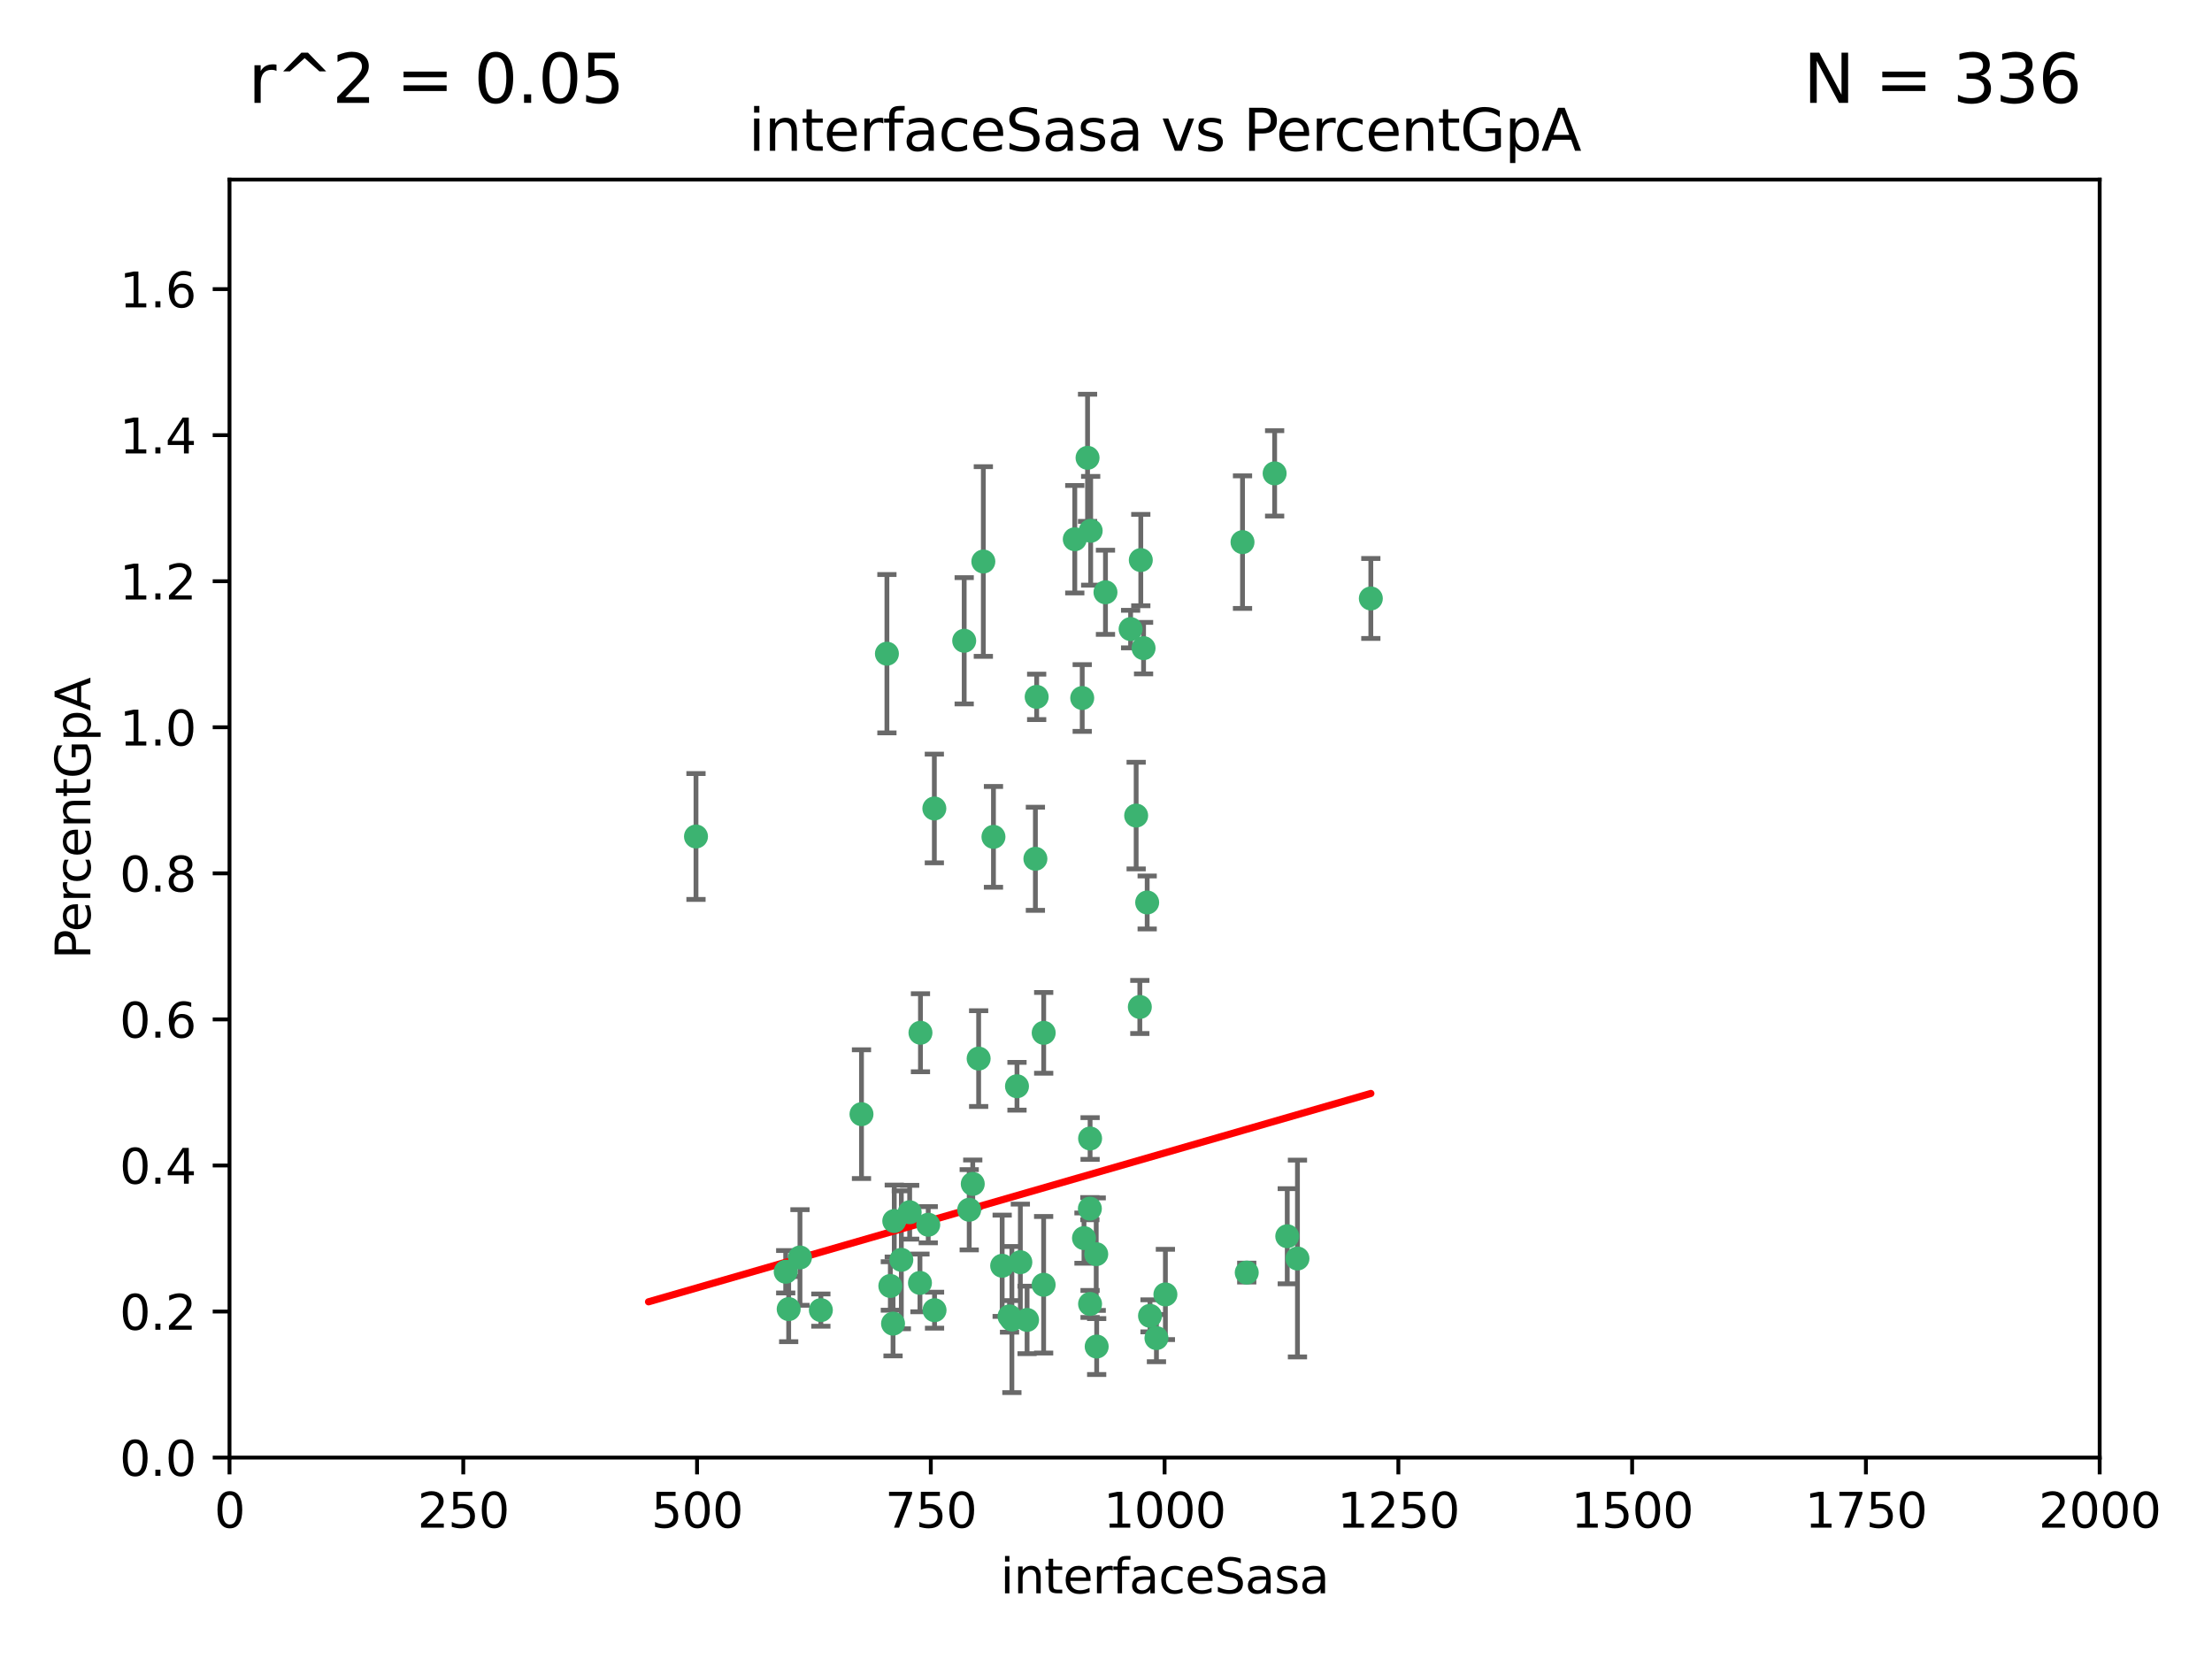 <?xml version="1.0" encoding="utf-8" standalone="no"?>
<!DOCTYPE svg PUBLIC "-//W3C//DTD SVG 1.1//EN"
  "http://www.w3.org/Graphics/SVG/1.1/DTD/svg11.dtd">
<svg xmlns:xlink="http://www.w3.org/1999/xlink" width="460.8pt" height="345.6pt" viewBox="0 0 460.8 345.6" xmlns="http://www.w3.org/2000/svg" version="1.1">
 <defs>
  <style type="text/css">*{stroke-linejoin: round; stroke-linecap: butt}</style>
 </defs>
 <g id="figure_1">
  <g id="patch_1">
   <path d="M 0 345.6 
L 460.8 345.6 
L 460.8 0 
L 0 0 
z
" style="fill: #ffffff"/>
  </g>
  <g id="axes_1">
   <g id="patch_2">
    <path d="M 47.81 303.64 
L 437.4 303.64 
L 437.4 37.411 
L 47.81 37.411 
z
" style="fill: #ffffff"/>
   </g>
   <g id="PathCollection_1">
    <defs>
     <path id="m7f91336a01" d="M 0 1.118 
C 0.297 1.118 0.581 1 0.791 0.791 
C 1 0.581 1.118 0.297 1.118 0 
C 1.118 -0.297 1 -0.581 0.791 -0.791 
C 0.581 -1 0.297 -1.118 0 -1.118 
C -0.297 -1.118 -0.581 -1 -0.791 -0.791 
C -1 -0.581 -1.118 -0.297 -1.118 0 
C -1.118 0.297 -1 0.581 -0.791 0.791 
C -0.581 1 -0.297 1.118 0 1.118 
z
" style="stroke: #3cb371"/>
    </defs>
    <g clip-path="url(#p80516d6d82)">
     <use xlink:href="#m7f91336a01" x="258.839" y="112.935" style="fill: #3cb371; stroke: #3cb371"/>
     <use xlink:href="#m7f91336a01" x="235.526" y="131.048" style="fill: #3cb371; stroke: #3cb371"/>
     <use xlink:href="#m7f91336a01" x="265.53" y="98.611" style="fill: #3cb371; stroke: #3cb371"/>
     <use xlink:href="#m7f91336a01" x="163.676" y="264.927" style="fill: #3cb371; stroke: #3cb371"/>
     <use xlink:href="#m7f91336a01" x="238.226" y="135.021" style="fill: #3cb371; stroke: #3cb371"/>
     <use xlink:href="#m7f91336a01" x="226.558" y="95.371" style="fill: #3cb371; stroke: #3cb371"/>
     <use xlink:href="#m7f91336a01" x="223.897" y="112.334" style="fill: #3cb371; stroke: #3cb371"/>
     <use xlink:href="#m7f91336a01" x="225.446" y="145.408" style="fill: #3cb371; stroke: #3cb371"/>
     <use xlink:href="#m7f91336a01" x="230.29" y="123.385" style="fill: #3cb371; stroke: #3cb371"/>
     <use xlink:href="#m7f91336a01" x="200.86" y="133.482" style="fill: #3cb371; stroke: #3cb371"/>
     <use xlink:href="#m7f91336a01" x="217.42" y="215.161" style="fill: #3cb371; stroke: #3cb371"/>
     <use xlink:href="#m7f91336a01" x="237.649" y="116.673" style="fill: #3cb371; stroke: #3cb371"/>
     <use xlink:href="#m7f91336a01" x="259.72" y="265.1" style="fill: #3cb371; stroke: #3cb371"/>
     <use xlink:href="#m7f91336a01" x="204.848" y="116.973" style="fill: #3cb371; stroke: #3cb371"/>
     <use xlink:href="#m7f91336a01" x="285.569" y="124.669" style="fill: #3cb371; stroke: #3cb371"/>
     <use xlink:href="#m7f91336a01" x="215.957" y="145.171" style="fill: #3cb371; stroke: #3cb371"/>
     <use xlink:href="#m7f91336a01" x="194.641" y="168.419" style="fill: #3cb371; stroke: #3cb371"/>
     <use xlink:href="#m7f91336a01" x="191.75" y="215.139" style="fill: #3cb371; stroke: #3cb371"/>
     <use xlink:href="#m7f91336a01" x="184.761" y="136.178" style="fill: #3cb371; stroke: #3cb371"/>
     <use xlink:href="#m7f91336a01" x="228.364" y="261.264" style="fill: #3cb371; stroke: #3cb371"/>
     <use xlink:href="#m7f91336a01" x="215.692" y="178.897" style="fill: #3cb371; stroke: #3cb371"/>
     <use xlink:href="#m7f91336a01" x="194.683" y="272.937" style="fill: #3cb371; stroke: #3cb371"/>
     <use xlink:href="#m7f91336a01" x="268.16" y="257.532" style="fill: #3cb371; stroke: #3cb371"/>
     <use xlink:href="#m7f91336a01" x="225.816" y="257.919" style="fill: #3cb371; stroke: #3cb371"/>
     <use xlink:href="#m7f91336a01" x="212.558" y="262.94" style="fill: #3cb371; stroke: #3cb371"/>
     <use xlink:href="#m7f91336a01" x="202.643" y="246.63" style="fill: #3cb371; stroke: #3cb371"/>
     <use xlink:href="#m7f91336a01" x="185.474" y="267.891" style="fill: #3cb371; stroke: #3cb371"/>
     <use xlink:href="#m7f91336a01" x="227.088" y="237.168" style="fill: #3cb371; stroke: #3cb371"/>
     <use xlink:href="#m7f91336a01" x="239.57" y="274.113" style="fill: #3cb371; stroke: #3cb371"/>
     <use xlink:href="#m7f91336a01" x="227.208" y="110.571" style="fill: #3cb371; stroke: #3cb371"/>
     <use xlink:href="#m7f91336a01" x="227.082" y="271.637" style="fill: #3cb371; stroke: #3cb371"/>
     <use xlink:href="#m7f91336a01" x="191.645" y="267.252" style="fill: #3cb371; stroke: #3cb371"/>
     <use xlink:href="#m7f91336a01" x="228.459" y="280.509" style="fill: #3cb371; stroke: #3cb371"/>
     <use xlink:href="#m7f91336a01" x="210.3" y="274.227" style="fill: #3cb371; stroke: #3cb371"/>
     <use xlink:href="#m7f91336a01" x="186.037" y="275.735" style="fill: #3cb371; stroke: #3cb371"/>
     <use xlink:href="#m7f91336a01" x="217.408" y="267.639" style="fill: #3cb371; stroke: #3cb371"/>
     <use xlink:href="#m7f91336a01" x="236.683" y="169.899" style="fill: #3cb371; stroke: #3cb371"/>
     <use xlink:href="#m7f91336a01" x="193.369" y="255.133" style="fill: #3cb371; stroke: #3cb371"/>
     <use xlink:href="#m7f91336a01" x="206.956" y="174.332" style="fill: #3cb371; stroke: #3cb371"/>
     <use xlink:href="#m7f91336a01" x="270.285" y="262.172" style="fill: #3cb371; stroke: #3cb371"/>
     <use xlink:href="#m7f91336a01" x="237.447" y="209.769" style="fill: #3cb371; stroke: #3cb371"/>
     <use xlink:href="#m7f91336a01" x="240.91" y="278.753" style="fill: #3cb371; stroke: #3cb371"/>
     <use xlink:href="#m7f91336a01" x="211.857" y="226.286" style="fill: #3cb371; stroke: #3cb371"/>
     <use xlink:href="#m7f91336a01" x="242.774" y="269.656" style="fill: #3cb371; stroke: #3cb371"/>
     <use xlink:href="#m7f91336a01" x="203.87" y="220.522" style="fill: #3cb371; stroke: #3cb371"/>
     <use xlink:href="#m7f91336a01" x="186.294" y="254.364" style="fill: #3cb371; stroke: #3cb371"/>
     <use xlink:href="#m7f91336a01" x="238.978" y="188.002" style="fill: #3cb371; stroke: #3cb371"/>
     <use xlink:href="#m7f91336a01" x="210.795" y="274.884" style="fill: #3cb371; stroke: #3cb371"/>
     <use xlink:href="#m7f91336a01" x="166.649" y="261.955" style="fill: #3cb371; stroke: #3cb371"/>
     <use xlink:href="#m7f91336a01" x="179.464" y="232.101" style="fill: #3cb371; stroke: #3cb371"/>
     <use xlink:href="#m7f91336a01" x="164.297" y="272.711" style="fill: #3cb371; stroke: #3cb371"/>
     <use xlink:href="#m7f91336a01" x="187.764" y="262.443" style="fill: #3cb371; stroke: #3cb371"/>
     <use xlink:href="#m7f91336a01" x="213.96" y="274.965" style="fill: #3cb371; stroke: #3cb371"/>
     <use xlink:href="#m7f91336a01" x="208.769" y="263.681" style="fill: #3cb371; stroke: #3cb371"/>
     <use xlink:href="#m7f91336a01" x="201.905" y="252.015" style="fill: #3cb371; stroke: #3cb371"/>
     <use xlink:href="#m7f91336a01" x="189.5" y="252.529" style="fill: #3cb371; stroke: #3cb371"/>
     <use xlink:href="#m7f91336a01" x="227.039" y="251.785" style="fill: #3cb371; stroke: #3cb371"/>
     <use xlink:href="#m7f91336a01" x="171" y="272.918" style="fill: #3cb371; stroke: #3cb371"/>
     <use xlink:href="#m7f91336a01" x="144.987" y="174.257" style="fill: #3cb371; stroke: #3cb371"/>
    </g>
   </g>
   <g id="matplotlib.axis_1">
    <g id="xtick_1">
     <g id="line2d_1">
      <defs>
       <path id="mac7827aa13" d="M 0 0 
L 0 3.5 
" style="stroke: #000000; stroke-width: 0.8"/>
      </defs>
      <g>
       <use xlink:href="#mac7827aa13" x="47.81" y="303.64" style="stroke: #000000; stroke-width: 0.8"/>
      </g>
     </g>
     <g id="text_1">
      <!-- 0 -->
      <g transform="translate(44.629 318.238)scale(0.1 -0.1)">
       <defs>
        <path id="DejaVuSans-30" d="M 2034 4250 
Q 1547 4250 1301 3770 
Q 1056 3291 1056 2328 
Q 1056 1369 1301 889 
Q 1547 409 2034 409 
Q 2525 409 2770 889 
Q 3016 1369 3016 2328 
Q 3016 3291 2770 3770 
Q 2525 4250 2034 4250 
z
M 2034 4750 
Q 2819 4750 3233 4129 
Q 3647 3509 3647 2328 
Q 3647 1150 3233 529 
Q 2819 -91 2034 -91 
Q 1250 -91 836 529 
Q 422 1150 422 2328 
Q 422 3509 836 4129 
Q 1250 4750 2034 4750 
z
" transform="scale(0.016)"/>
       </defs>
       <use xlink:href="#DejaVuSans-30"/>
      </g>
     </g>
    </g>
    <g id="xtick_2">
     <g id="line2d_2">
      <g>
       <use xlink:href="#mac7827aa13" x="96.509" y="303.64" style="stroke: #000000; stroke-width: 0.8"/>
      </g>
     </g>
     <g id="text_2">
      <!-- 250 -->
      <g transform="translate(86.965 318.238)scale(0.1 -0.1)">
       <defs>
        <path id="DejaVuSans-32" d="M 1228 531 
L 3431 531 
L 3431 0 
L 469 0 
L 469 531 
Q 828 903 1448 1529 
Q 2069 2156 2228 2338 
Q 2531 2678 2651 2914 
Q 2772 3150 2772 3378 
Q 2772 3750 2511 3984 
Q 2250 4219 1831 4219 
Q 1534 4219 1204 4116 
Q 875 4013 500 3803 
L 500 4441 
Q 881 4594 1212 4672 
Q 1544 4750 1819 4750 
Q 2544 4750 2975 4387 
Q 3406 4025 3406 3419 
Q 3406 3131 3298 2873 
Q 3191 2616 2906 2266 
Q 2828 2175 2409 1742 
Q 1991 1309 1228 531 
z
" transform="scale(0.016)"/>
        <path id="DejaVuSans-35" d="M 691 4666 
L 3169 4666 
L 3169 4134 
L 1269 4134 
L 1269 2991 
Q 1406 3038 1543 3061 
Q 1681 3084 1819 3084 
Q 2600 3084 3056 2656 
Q 3513 2228 3513 1497 
Q 3513 744 3044 326 
Q 2575 -91 1722 -91 
Q 1428 -91 1123 -41 
Q 819 9 494 109 
L 494 744 
Q 775 591 1075 516 
Q 1375 441 1709 441 
Q 2250 441 2565 725 
Q 2881 1009 2881 1497 
Q 2881 1984 2565 2268 
Q 2250 2553 1709 2553 
Q 1456 2553 1204 2497 
Q 953 2441 691 2322 
L 691 4666 
z
" transform="scale(0.016)"/>
       </defs>
       <use xlink:href="#DejaVuSans-32"/>
       <use xlink:href="#DejaVuSans-35" x="63.623"/>
       <use xlink:href="#DejaVuSans-30" x="127.246"/>
      </g>
     </g>
    </g>
    <g id="xtick_3">
     <g id="line2d_3">
      <g>
       <use xlink:href="#mac7827aa13" x="145.208" y="303.64" style="stroke: #000000; stroke-width: 0.8"/>
      </g>
     </g>
     <g id="text_3">
      <!-- 500 -->
      <g transform="translate(135.664 318.238)scale(0.1 -0.1)">
       <use xlink:href="#DejaVuSans-35"/>
       <use xlink:href="#DejaVuSans-30" x="63.623"/>
       <use xlink:href="#DejaVuSans-30" x="127.246"/>
      </g>
     </g>
    </g>
    <g id="xtick_4">
     <g id="line2d_4">
      <g>
       <use xlink:href="#mac7827aa13" x="193.906" y="303.64" style="stroke: #000000; stroke-width: 0.8"/>
      </g>
     </g>
     <g id="text_4">
      <!-- 750 -->
      <g transform="translate(184.363 318.238)scale(0.1 -0.1)">
       <defs>
        <path id="DejaVuSans-37" d="M 525 4666 
L 3525 4666 
L 3525 4397 
L 1831 0 
L 1172 0 
L 2766 4134 
L 525 4134 
L 525 4666 
z
" transform="scale(0.016)"/>
       </defs>
       <use xlink:href="#DejaVuSans-37"/>
       <use xlink:href="#DejaVuSans-35" x="63.623"/>
       <use xlink:href="#DejaVuSans-30" x="127.246"/>
      </g>
     </g>
    </g>
    <g id="xtick_5">
     <g id="line2d_5">
      <g>
       <use xlink:href="#mac7827aa13" x="242.605" y="303.64" style="stroke: #000000; stroke-width: 0.8"/>
      </g>
     </g>
     <g id="text_5">
      <!-- 1000 -->
      <g transform="translate(229.88 318.238)scale(0.1 -0.1)">
       <defs>
        <path id="DejaVuSans-31" d="M 794 531 
L 1825 531 
L 1825 4091 
L 703 3866 
L 703 4441 
L 1819 4666 
L 2450 4666 
L 2450 531 
L 3481 531 
L 3481 0 
L 794 0 
L 794 531 
z
" transform="scale(0.016)"/>
       </defs>
       <use xlink:href="#DejaVuSans-31"/>
       <use xlink:href="#DejaVuSans-30" x="63.623"/>
       <use xlink:href="#DejaVuSans-30" x="127.246"/>
       <use xlink:href="#DejaVuSans-30" x="190.869"/>
      </g>
     </g>
    </g>
    <g id="xtick_6">
     <g id="line2d_6">
      <g>
       <use xlink:href="#mac7827aa13" x="291.304" y="303.64" style="stroke: #000000; stroke-width: 0.8"/>
      </g>
     </g>
     <g id="text_6">
      <!-- 1250 -->
      <g transform="translate(278.579 318.238)scale(0.1 -0.1)">
       <use xlink:href="#DejaVuSans-31"/>
       <use xlink:href="#DejaVuSans-32" x="63.623"/>
       <use xlink:href="#DejaVuSans-35" x="127.246"/>
       <use xlink:href="#DejaVuSans-30" x="190.869"/>
      </g>
     </g>
    </g>
    <g id="xtick_7">
     <g id="line2d_7">
      <g>
       <use xlink:href="#mac7827aa13" x="340.002" y="303.64" style="stroke: #000000; stroke-width: 0.8"/>
      </g>
     </g>
     <g id="text_7">
      <!-- 1500 -->
      <g transform="translate(327.277 318.238)scale(0.1 -0.1)">
       <use xlink:href="#DejaVuSans-31"/>
       <use xlink:href="#DejaVuSans-35" x="63.623"/>
       <use xlink:href="#DejaVuSans-30" x="127.246"/>
       <use xlink:href="#DejaVuSans-30" x="190.869"/>
      </g>
     </g>
    </g>
    <g id="xtick_8">
     <g id="line2d_8">
      <g>
       <use xlink:href="#mac7827aa13" x="388.701" y="303.64" style="stroke: #000000; stroke-width: 0.8"/>
      </g>
     </g>
     <g id="text_8">
      <!-- 1750 -->
      <g transform="translate(375.976 318.238)scale(0.1 -0.1)">
       <use xlink:href="#DejaVuSans-31"/>
       <use xlink:href="#DejaVuSans-37" x="63.623"/>
       <use xlink:href="#DejaVuSans-35" x="127.246"/>
       <use xlink:href="#DejaVuSans-30" x="190.869"/>
      </g>
     </g>
    </g>
    <g id="xtick_9">
     <g id="line2d_9">
      <g>
       <use xlink:href="#mac7827aa13" x="437.4" y="303.64" style="stroke: #000000; stroke-width: 0.8"/>
      </g>
     </g>
     <g id="text_9">
      <!-- 2000 -->
      <g transform="translate(424.675 318.238)scale(0.1 -0.1)">
       <use xlink:href="#DejaVuSans-32"/>
       <use xlink:href="#DejaVuSans-30" x="63.623"/>
       <use xlink:href="#DejaVuSans-30" x="127.246"/>
       <use xlink:href="#DejaVuSans-30" x="190.869"/>
      </g>
     </g>
    </g>
    <g id="text_10">
     <!-- interfaceSasa -->
     <g transform="translate(208.398 331.917)scale(0.1 -0.1)">
      <defs>
       <path id="DejaVuSans-69" d="M 603 3500 
L 1178 3500 
L 1178 0 
L 603 0 
L 603 3500 
z
M 603 4863 
L 1178 4863 
L 1178 4134 
L 603 4134 
L 603 4863 
z
" transform="scale(0.016)"/>
       <path id="DejaVuSans-6e" d="M 3513 2113 
L 3513 0 
L 2938 0 
L 2938 2094 
Q 2938 2591 2744 2837 
Q 2550 3084 2163 3084 
Q 1697 3084 1428 2787 
Q 1159 2491 1159 1978 
L 1159 0 
L 581 0 
L 581 3500 
L 1159 3500 
L 1159 2956 
Q 1366 3272 1645 3428 
Q 1925 3584 2291 3584 
Q 2894 3584 3203 3211 
Q 3513 2838 3513 2113 
z
" transform="scale(0.016)"/>
       <path id="DejaVuSans-74" d="M 1172 4494 
L 1172 3500 
L 2356 3500 
L 2356 3053 
L 1172 3053 
L 1172 1153 
Q 1172 725 1289 603 
Q 1406 481 1766 481 
L 2356 481 
L 2356 0 
L 1766 0 
Q 1100 0 847 248 
Q 594 497 594 1153 
L 594 3053 
L 172 3053 
L 172 3500 
L 594 3500 
L 594 4494 
L 1172 4494 
z
" transform="scale(0.016)"/>
       <path id="DejaVuSans-65" d="M 3597 1894 
L 3597 1613 
L 953 1613 
Q 991 1019 1311 708 
Q 1631 397 2203 397 
Q 2534 397 2845 478 
Q 3156 559 3463 722 
L 3463 178 
Q 3153 47 2828 -22 
Q 2503 -91 2169 -91 
Q 1331 -91 842 396 
Q 353 884 353 1716 
Q 353 2575 817 3079 
Q 1281 3584 2069 3584 
Q 2775 3584 3186 3129 
Q 3597 2675 3597 1894 
z
M 3022 2063 
Q 3016 2534 2758 2815 
Q 2500 3097 2075 3097 
Q 1594 3097 1305 2825 
Q 1016 2553 972 2059 
L 3022 2063 
z
" transform="scale(0.016)"/>
       <path id="DejaVuSans-72" d="M 2631 2963 
Q 2534 3019 2420 3045 
Q 2306 3072 2169 3072 
Q 1681 3072 1420 2755 
Q 1159 2438 1159 1844 
L 1159 0 
L 581 0 
L 581 3500 
L 1159 3500 
L 1159 2956 
Q 1341 3275 1631 3429 
Q 1922 3584 2338 3584 
Q 2397 3584 2469 3576 
Q 2541 3569 2628 3553 
L 2631 2963 
z
" transform="scale(0.016)"/>
       <path id="DejaVuSans-66" d="M 2375 4863 
L 2375 4384 
L 1825 4384 
Q 1516 4384 1395 4259 
Q 1275 4134 1275 3809 
L 1275 3500 
L 2222 3500 
L 2222 3053 
L 1275 3053 
L 1275 0 
L 697 0 
L 697 3053 
L 147 3053 
L 147 3500 
L 697 3500 
L 697 3744 
Q 697 4328 969 4595 
Q 1241 4863 1831 4863 
L 2375 4863 
z
" transform="scale(0.016)"/>
       <path id="DejaVuSans-61" d="M 2194 1759 
Q 1497 1759 1228 1600 
Q 959 1441 959 1056 
Q 959 750 1161 570 
Q 1363 391 1709 391 
Q 2188 391 2477 730 
Q 2766 1069 2766 1631 
L 2766 1759 
L 2194 1759 
z
M 3341 1997 
L 3341 0 
L 2766 0 
L 2766 531 
Q 2569 213 2275 61 
Q 1981 -91 1556 -91 
Q 1019 -91 701 211 
Q 384 513 384 1019 
Q 384 1609 779 1909 
Q 1175 2209 1959 2209 
L 2766 2209 
L 2766 2266 
Q 2766 2663 2505 2880 
Q 2244 3097 1772 3097 
Q 1472 3097 1187 3025 
Q 903 2953 641 2809 
L 641 3341 
Q 956 3463 1253 3523 
Q 1550 3584 1831 3584 
Q 2591 3584 2966 3190 
Q 3341 2797 3341 1997 
z
" transform="scale(0.016)"/>
       <path id="DejaVuSans-63" d="M 3122 3366 
L 3122 2828 
Q 2878 2963 2633 3030 
Q 2388 3097 2138 3097 
Q 1578 3097 1268 2742 
Q 959 2388 959 1747 
Q 959 1106 1268 751 
Q 1578 397 2138 397 
Q 2388 397 2633 464 
Q 2878 531 3122 666 
L 3122 134 
Q 2881 22 2623 -34 
Q 2366 -91 2075 -91 
Q 1284 -91 818 406 
Q 353 903 353 1747 
Q 353 2603 823 3093 
Q 1294 3584 2113 3584 
Q 2378 3584 2631 3529 
Q 2884 3475 3122 3366 
z
" transform="scale(0.016)"/>
       <path id="DejaVuSans-53" d="M 3425 4513 
L 3425 3897 
Q 3066 4069 2747 4153 
Q 2428 4238 2131 4238 
Q 1616 4238 1336 4038 
Q 1056 3838 1056 3469 
Q 1056 3159 1242 3001 
Q 1428 2844 1947 2747 
L 2328 2669 
Q 3034 2534 3370 2195 
Q 3706 1856 3706 1288 
Q 3706 609 3251 259 
Q 2797 -91 1919 -91 
Q 1588 -91 1214 -16 
Q 841 59 441 206 
L 441 856 
Q 825 641 1194 531 
Q 1563 422 1919 422 
Q 2459 422 2753 634 
Q 3047 847 3047 1241 
Q 3047 1584 2836 1778 
Q 2625 1972 2144 2069 
L 1759 2144 
Q 1053 2284 737 2584 
Q 422 2884 422 3419 
Q 422 4038 858 4394 
Q 1294 4750 2059 4750 
Q 2388 4750 2728 4690 
Q 3069 4631 3425 4513 
z
" transform="scale(0.016)"/>
       <path id="DejaVuSans-73" d="M 2834 3397 
L 2834 2853 
Q 2591 2978 2328 3040 
Q 2066 3103 1784 3103 
Q 1356 3103 1142 2972 
Q 928 2841 928 2578 
Q 928 2378 1081 2264 
Q 1234 2150 1697 2047 
L 1894 2003 
Q 2506 1872 2764 1633 
Q 3022 1394 3022 966 
Q 3022 478 2636 193 
Q 2250 -91 1575 -91 
Q 1294 -91 989 -36 
Q 684 19 347 128 
L 347 722 
Q 666 556 975 473 
Q 1284 391 1588 391 
Q 1994 391 2212 530 
Q 2431 669 2431 922 
Q 2431 1156 2273 1281 
Q 2116 1406 1581 1522 
L 1381 1569 
Q 847 1681 609 1914 
Q 372 2147 372 2553 
Q 372 3047 722 3315 
Q 1072 3584 1716 3584 
Q 2034 3584 2315 3537 
Q 2597 3491 2834 3397 
z
" transform="scale(0.016)"/>
      </defs>
      <use xlink:href="#DejaVuSans-69"/>
      <use xlink:href="#DejaVuSans-6e" x="27.783"/>
      <use xlink:href="#DejaVuSans-74" x="91.162"/>
      <use xlink:href="#DejaVuSans-65" x="130.371"/>
      <use xlink:href="#DejaVuSans-72" x="191.895"/>
      <use xlink:href="#DejaVuSans-66" x="233.008"/>
      <use xlink:href="#DejaVuSans-61" x="268.213"/>
      <use xlink:href="#DejaVuSans-63" x="329.492"/>
      <use xlink:href="#DejaVuSans-65" x="384.473"/>
      <use xlink:href="#DejaVuSans-53" x="445.996"/>
      <use xlink:href="#DejaVuSans-61" x="509.473"/>
      <use xlink:href="#DejaVuSans-73" x="570.752"/>
      <use xlink:href="#DejaVuSans-61" x="622.852"/>
     </g>
    </g>
   </g>
   <g id="matplotlib.axis_2">
    <g id="ytick_1">
     <g id="line2d_10">
      <defs>
       <path id="m4e1644c59f" d="M 0 0 
L -3.5 0 
" style="stroke: #000000; stroke-width: 0.8"/>
      </defs>
      <g>
       <use xlink:href="#m4e1644c59f" x="47.81" y="303.64" style="stroke: #000000; stroke-width: 0.8"/>
      </g>
     </g>
     <g id="text_11">
      <!-- 0.0 -->
      <g transform="translate(24.907 307.439)scale(0.1 -0.1)">
       <defs>
        <path id="DejaVuSans-2e" d="M 684 794 
L 1344 794 
L 1344 0 
L 684 0 
L 684 794 
z
" transform="scale(0.016)"/>
       </defs>
       <use xlink:href="#DejaVuSans-30"/>
       <use xlink:href="#DejaVuSans-2e" x="63.623"/>
       <use xlink:href="#DejaVuSans-30" x="95.41"/>
      </g>
     </g>
    </g>
    <g id="ytick_2">
     <g id="line2d_11">
      <g>
       <use xlink:href="#m4e1644c59f" x="47.81" y="273.214" style="stroke: #000000; stroke-width: 0.8"/>
      </g>
     </g>
     <g id="text_12">
      <!-- 0.2 -->
      <g transform="translate(24.907 277.013)scale(0.1 -0.1)">
       <use xlink:href="#DejaVuSans-30"/>
       <use xlink:href="#DejaVuSans-2e" x="63.623"/>
       <use xlink:href="#DejaVuSans-32" x="95.41"/>
      </g>
     </g>
    </g>
    <g id="ytick_3">
     <g id="line2d_12">
      <g>
       <use xlink:href="#m4e1644c59f" x="47.81" y="242.788" style="stroke: #000000; stroke-width: 0.8"/>
      </g>
     </g>
     <g id="text_13">
      <!-- 0.4 -->
      <g transform="translate(24.907 246.587)scale(0.1 -0.1)">
       <defs>
        <path id="DejaVuSans-34" d="M 2419 4116 
L 825 1625 
L 2419 1625 
L 2419 4116 
z
M 2253 4666 
L 3047 4666 
L 3047 1625 
L 3713 1625 
L 3713 1100 
L 3047 1100 
L 3047 0 
L 2419 0 
L 2419 1100 
L 313 1100 
L 313 1709 
L 2253 4666 
z
" transform="scale(0.016)"/>
       </defs>
       <use xlink:href="#DejaVuSans-30"/>
       <use xlink:href="#DejaVuSans-2e" x="63.623"/>
       <use xlink:href="#DejaVuSans-34" x="95.41"/>
      </g>
     </g>
    </g>
    <g id="ytick_4">
     <g id="line2d_13">
      <g>
       <use xlink:href="#m4e1644c59f" x="47.81" y="212.362" style="stroke: #000000; stroke-width: 0.8"/>
      </g>
     </g>
     <g id="text_14">
      <!-- 0.6 -->
      <g transform="translate(24.907 216.161)scale(0.1 -0.1)">
       <defs>
        <path id="DejaVuSans-36" d="M 2113 2584 
Q 1688 2584 1439 2293 
Q 1191 2003 1191 1497 
Q 1191 994 1439 701 
Q 1688 409 2113 409 
Q 2538 409 2786 701 
Q 3034 994 3034 1497 
Q 3034 2003 2786 2293 
Q 2538 2584 2113 2584 
z
M 3366 4563 
L 3366 3988 
Q 3128 4100 2886 4159 
Q 2644 4219 2406 4219 
Q 1781 4219 1451 3797 
Q 1122 3375 1075 2522 
Q 1259 2794 1537 2939 
Q 1816 3084 2150 3084 
Q 2853 3084 3261 2657 
Q 3669 2231 3669 1497 
Q 3669 778 3244 343 
Q 2819 -91 2113 -91 
Q 1303 -91 875 529 
Q 447 1150 447 2328 
Q 447 3434 972 4092 
Q 1497 4750 2381 4750 
Q 2619 4750 2861 4703 
Q 3103 4656 3366 4563 
z
" transform="scale(0.016)"/>
       </defs>
       <use xlink:href="#DejaVuSans-30"/>
       <use xlink:href="#DejaVuSans-2e" x="63.623"/>
       <use xlink:href="#DejaVuSans-36" x="95.41"/>
      </g>
     </g>
    </g>
    <g id="ytick_5">
     <g id="line2d_14">
      <g>
       <use xlink:href="#m4e1644c59f" x="47.81" y="181.935" style="stroke: #000000; stroke-width: 0.8"/>
      </g>
     </g>
     <g id="text_15">
      <!-- 0.8 -->
      <g transform="translate(24.907 185.735)scale(0.1 -0.1)">
       <defs>
        <path id="DejaVuSans-38" d="M 2034 2216 
Q 1584 2216 1326 1975 
Q 1069 1734 1069 1313 
Q 1069 891 1326 650 
Q 1584 409 2034 409 
Q 2484 409 2743 651 
Q 3003 894 3003 1313 
Q 3003 1734 2745 1975 
Q 2488 2216 2034 2216 
z
M 1403 2484 
Q 997 2584 770 2862 
Q 544 3141 544 3541 
Q 544 4100 942 4425 
Q 1341 4750 2034 4750 
Q 2731 4750 3128 4425 
Q 3525 4100 3525 3541 
Q 3525 3141 3298 2862 
Q 3072 2584 2669 2484 
Q 3125 2378 3379 2068 
Q 3634 1759 3634 1313 
Q 3634 634 3220 271 
Q 2806 -91 2034 -91 
Q 1263 -91 848 271 
Q 434 634 434 1313 
Q 434 1759 690 2068 
Q 947 2378 1403 2484 
z
M 1172 3481 
Q 1172 3119 1398 2916 
Q 1625 2713 2034 2713 
Q 2441 2713 2670 2916 
Q 2900 3119 2900 3481 
Q 2900 3844 2670 4047 
Q 2441 4250 2034 4250 
Q 1625 4250 1398 4047 
Q 1172 3844 1172 3481 
z
" transform="scale(0.016)"/>
       </defs>
       <use xlink:href="#DejaVuSans-30"/>
       <use xlink:href="#DejaVuSans-2e" x="63.623"/>
       <use xlink:href="#DejaVuSans-38" x="95.41"/>
      </g>
     </g>
    </g>
    <g id="ytick_6">
     <g id="line2d_15">
      <g>
       <use xlink:href="#m4e1644c59f" x="47.81" y="151.509" style="stroke: #000000; stroke-width: 0.8"/>
      </g>
     </g>
     <g id="text_16">
      <!-- 1.0 -->
      <g transform="translate(24.907 155.308)scale(0.1 -0.1)">
       <use xlink:href="#DejaVuSans-31"/>
       <use xlink:href="#DejaVuSans-2e" x="63.623"/>
       <use xlink:href="#DejaVuSans-30" x="95.41"/>
      </g>
     </g>
    </g>
    <g id="ytick_7">
     <g id="line2d_16">
      <g>
       <use xlink:href="#m4e1644c59f" x="47.81" y="121.083" style="stroke: #000000; stroke-width: 0.8"/>
      </g>
     </g>
     <g id="text_17">
      <!-- 1.2 -->
      <g transform="translate(24.907 124.882)scale(0.1 -0.1)">
       <use xlink:href="#DejaVuSans-31"/>
       <use xlink:href="#DejaVuSans-2e" x="63.623"/>
       <use xlink:href="#DejaVuSans-32" x="95.41"/>
      </g>
     </g>
    </g>
    <g id="ytick_8">
     <g id="line2d_17">
      <g>
       <use xlink:href="#m4e1644c59f" x="47.81" y="90.657" style="stroke: #000000; stroke-width: 0.8"/>
      </g>
     </g>
     <g id="text_18">
      <!-- 1.4 -->
      <g transform="translate(24.907 94.456)scale(0.1 -0.1)">
       <use xlink:href="#DejaVuSans-31"/>
       <use xlink:href="#DejaVuSans-2e" x="63.623"/>
       <use xlink:href="#DejaVuSans-34" x="95.41"/>
      </g>
     </g>
    </g>
    <g id="ytick_9">
     <g id="line2d_18">
      <g>
       <use xlink:href="#m4e1644c59f" x="47.81" y="60.231" style="stroke: #000000; stroke-width: 0.8"/>
      </g>
     </g>
     <g id="text_19">
      <!-- 1.6 -->
      <g transform="translate(24.907 64.03)scale(0.1 -0.1)">
       <use xlink:href="#DejaVuSans-31"/>
       <use xlink:href="#DejaVuSans-2e" x="63.623"/>
       <use xlink:href="#DejaVuSans-36" x="95.41"/>
      </g>
     </g>
    </g>
    <g id="text_20">
     <!-- PercentGpA -->
     <g transform="translate(18.827 199.802)rotate(-90)scale(0.1 -0.1)">
      <defs>
       <path id="DejaVuSans-50" d="M 1259 4147 
L 1259 2394 
L 2053 2394 
Q 2494 2394 2734 2622 
Q 2975 2850 2975 3272 
Q 2975 3691 2734 3919 
Q 2494 4147 2053 4147 
L 1259 4147 
z
M 628 4666 
L 2053 4666 
Q 2838 4666 3239 4311 
Q 3641 3956 3641 3272 
Q 3641 2581 3239 2228 
Q 2838 1875 2053 1875 
L 1259 1875 
L 1259 0 
L 628 0 
L 628 4666 
z
" transform="scale(0.016)"/>
       <path id="DejaVuSans-47" d="M 3809 666 
L 3809 1919 
L 2778 1919 
L 2778 2438 
L 4434 2438 
L 4434 434 
Q 4069 175 3628 42 
Q 3188 -91 2688 -91 
Q 1594 -91 976 548 
Q 359 1188 359 2328 
Q 359 3472 976 4111 
Q 1594 4750 2688 4750 
Q 3144 4750 3555 4637 
Q 3966 4525 4313 4306 
L 4313 3634 
Q 3963 3931 3569 4081 
Q 3175 4231 2741 4231 
Q 1884 4231 1454 3753 
Q 1025 3275 1025 2328 
Q 1025 1384 1454 906 
Q 1884 428 2741 428 
Q 3075 428 3337 486 
Q 3600 544 3809 666 
z
" transform="scale(0.016)"/>
       <path id="DejaVuSans-70" d="M 1159 525 
L 1159 -1331 
L 581 -1331 
L 581 3500 
L 1159 3500 
L 1159 2969 
Q 1341 3281 1617 3432 
Q 1894 3584 2278 3584 
Q 2916 3584 3314 3078 
Q 3713 2572 3713 1747 
Q 3713 922 3314 415 
Q 2916 -91 2278 -91 
Q 1894 -91 1617 61 
Q 1341 213 1159 525 
z
M 3116 1747 
Q 3116 2381 2855 2742 
Q 2594 3103 2138 3103 
Q 1681 3103 1420 2742 
Q 1159 2381 1159 1747 
Q 1159 1113 1420 752 
Q 1681 391 2138 391 
Q 2594 391 2855 752 
Q 3116 1113 3116 1747 
z
" transform="scale(0.016)"/>
       <path id="DejaVuSans-41" d="M 2188 4044 
L 1331 1722 
L 3047 1722 
L 2188 4044 
z
M 1831 4666 
L 2547 4666 
L 4325 0 
L 3669 0 
L 3244 1197 
L 1141 1197 
L 716 0 
L 50 0 
L 1831 4666 
z
" transform="scale(0.016)"/>
      </defs>
      <use xlink:href="#DejaVuSans-50"/>
      <use xlink:href="#DejaVuSans-65" x="56.678"/>
      <use xlink:href="#DejaVuSans-72" x="118.201"/>
      <use xlink:href="#DejaVuSans-63" x="157.064"/>
      <use xlink:href="#DejaVuSans-65" x="212.045"/>
      <use xlink:href="#DejaVuSans-6e" x="273.568"/>
      <use xlink:href="#DejaVuSans-74" x="336.947"/>
      <use xlink:href="#DejaVuSans-47" x="376.156"/>
      <use xlink:href="#DejaVuSans-70" x="453.646"/>
      <use xlink:href="#DejaVuSans-41" x="517.123"/>
     </g>
    </g>
   </g>
   <g id="LineCollection_1">
    <path d="M 258.839 126.742 
L 258.839 99.128 
" clip-path="url(#p80516d6d82)" style="fill: none; stroke: #696969"/>
    <path d="M 235.526 134.958 
L 235.526 127.138 
" clip-path="url(#p80516d6d82)" style="fill: none; stroke: #696969"/>
    <path d="M 265.53 107.5 
L 265.53 89.723 
" clip-path="url(#p80516d6d82)" style="fill: none; stroke: #696969"/>
    <path d="M 163.676 269.346 
L 163.676 260.509 
" clip-path="url(#p80516d6d82)" style="fill: none; stroke: #696969"/>
    <path d="M 238.226 140.382 
L 238.226 129.659 
" clip-path="url(#p80516d6d82)" style="fill: none; stroke: #696969"/>
    <path d="M 226.558 108.615 
L 226.558 82.127 
" clip-path="url(#p80516d6d82)" style="fill: none; stroke: #696969"/>
    <path d="M 223.897 123.529 
L 223.897 101.139 
" clip-path="url(#p80516d6d82)" style="fill: none; stroke: #696969"/>
    <path d="M 225.446 152.361 
L 225.446 138.456 
" clip-path="url(#p80516d6d82)" style="fill: none; stroke: #696969"/>
    <path d="M 230.29 132.151 
L 230.29 114.62 
" clip-path="url(#p80516d6d82)" style="fill: none; stroke: #696969"/>
    <path d="M 200.86 146.637 
L 200.86 120.327 
" clip-path="url(#p80516d6d82)" style="fill: none; stroke: #696969"/>
    <path d="M 217.42 223.572 
L 217.42 206.751 
" clip-path="url(#p80516d6d82)" style="fill: none; stroke: #696969"/>
    <path d="M 237.649 126.191 
L 237.649 107.154 
" clip-path="url(#p80516d6d82)" style="fill: none; stroke: #696969"/>
    <path d="M 259.72 267.073 
L 259.72 263.128 
" clip-path="url(#p80516d6d82)" style="fill: none; stroke: #696969"/>
    <path d="M 204.848 136.73 
L 204.848 97.216 
" clip-path="url(#p80516d6d82)" style="fill: none; stroke: #696969"/>
    <path d="M 285.569 132.997 
L 285.569 116.341 
" clip-path="url(#p80516d6d82)" style="fill: none; stroke: #696969"/>
    <path d="M 215.957 149.901 
L 215.957 140.441 
" clip-path="url(#p80516d6d82)" style="fill: none; stroke: #696969"/>
    <path d="M 194.641 179.743 
L 194.641 157.094 
" clip-path="url(#p80516d6d82)" style="fill: none; stroke: #696969"/>
    <path d="M 191.75 223.268 
L 191.75 207.01 
" clip-path="url(#p80516d6d82)" style="fill: none; stroke: #696969"/>
    <path d="M 184.761 152.672 
L 184.761 119.684 
" clip-path="url(#p80516d6d82)" style="fill: none; stroke: #696969"/>
    <path d="M 228.364 272.983 
L 228.364 249.544 
" clip-path="url(#p80516d6d82)" style="fill: none; stroke: #696969"/>
    <path d="M 215.692 189.642 
L 215.692 168.152 
" clip-path="url(#p80516d6d82)" style="fill: none; stroke: #696969"/>
    <path d="M 194.683 276.685 
L 194.683 269.189 
" clip-path="url(#p80516d6d82)" style="fill: none; stroke: #696969"/>
    <path d="M 268.16 267.446 
L 268.16 247.618 
" clip-path="url(#p80516d6d82)" style="fill: none; stroke: #696969"/>
    <path d="M 225.816 263.155 
L 225.816 252.684 
" clip-path="url(#p80516d6d82)" style="fill: none; stroke: #696969"/>
    <path d="M 212.558 275.039 
L 212.558 250.841 
" clip-path="url(#p80516d6d82)" style="fill: none; stroke: #696969"/>
    <path d="M 202.643 251.607 
L 202.643 241.653 
" clip-path="url(#p80516d6d82)" style="fill: none; stroke: #696969"/>
    <path d="M 185.474 272.942 
L 185.474 262.839 
" clip-path="url(#p80516d6d82)" style="fill: none; stroke: #696969"/>
    <path d="M 227.088 241.512 
L 227.088 232.824 
" clip-path="url(#p80516d6d82)" style="fill: none; stroke: #696969"/>
    <path d="M 239.57 277.453 
L 239.57 270.772 
" clip-path="url(#p80516d6d82)" style="fill: none; stroke: #696969"/>
    <path d="M 227.208 121.897 
L 227.208 99.245 
" clip-path="url(#p80516d6d82)" style="fill: none; stroke: #696969"/>
    <path d="M 227.082 274.448 
L 227.082 268.825 
" clip-path="url(#p80516d6d82)" style="fill: none; stroke: #696969"/>
    <path d="M 191.645 273.263 
L 191.645 261.242 
" clip-path="url(#p80516d6d82)" style="fill: none; stroke: #696969"/>
    <path d="M 228.459 286.333 
L 228.459 274.685 
" clip-path="url(#p80516d6d82)" style="fill: none; stroke: #696969"/>
    <path d="M 210.3 277.522 
L 210.3 270.932 
" clip-path="url(#p80516d6d82)" style="fill: none; stroke: #696969"/>
    <path d="M 186.037 282.455 
L 186.037 269.016 
" clip-path="url(#p80516d6d82)" style="fill: none; stroke: #696969"/>
    <path d="M 217.408 281.862 
L 217.408 253.417 
" clip-path="url(#p80516d6d82)" style="fill: none; stroke: #696969"/>
    <path d="M 236.683 181.006 
L 236.683 158.792 
" clip-path="url(#p80516d6d82)" style="fill: none; stroke: #696969"/>
    <path d="M 193.369 258.904 
L 193.369 251.363 
" clip-path="url(#p80516d6d82)" style="fill: none; stroke: #696969"/>
    <path d="M 206.956 184.828 
L 206.956 163.836 
" clip-path="url(#p80516d6d82)" style="fill: none; stroke: #696969"/>
    <path d="M 270.285 282.671 
L 270.285 241.673 
" clip-path="url(#p80516d6d82)" style="fill: none; stroke: #696969"/>
    <path d="M 237.447 215.299 
L 237.447 204.239 
" clip-path="url(#p80516d6d82)" style="fill: none; stroke: #696969"/>
    <path d="M 240.91 283.668 
L 240.91 273.838 
" clip-path="url(#p80516d6d82)" style="fill: none; stroke: #696969"/>
    <path d="M 211.857 231.261 
L 211.857 221.311 
" clip-path="url(#p80516d6d82)" style="fill: none; stroke: #696969"/>
    <path d="M 242.774 279.061 
L 242.774 260.25 
" clip-path="url(#p80516d6d82)" style="fill: none; stroke: #696969"/>
    <path d="M 203.87 230.498 
L 203.87 210.546 
" clip-path="url(#p80516d6d82)" style="fill: none; stroke: #696969"/>
    <path d="M 186.294 261.855 
L 186.294 246.872 
" clip-path="url(#p80516d6d82)" style="fill: none; stroke: #696969"/>
    <path d="M 238.978 193.517 
L 238.978 182.486 
" clip-path="url(#p80516d6d82)" style="fill: none; stroke: #696969"/>
    <path d="M 210.795 290.105 
L 210.795 259.662 
" clip-path="url(#p80516d6d82)" style="fill: none; stroke: #696969"/>
    <path d="M 166.649 271.913 
L 166.649 251.998 
" clip-path="url(#p80516d6d82)" style="fill: none; stroke: #696969"/>
    <path d="M 179.464 245.512 
L 179.464 218.691 
" clip-path="url(#p80516d6d82)" style="fill: none; stroke: #696969"/>
    <path d="M 164.297 279.499 
L 164.297 265.924 
" clip-path="url(#p80516d6d82)" style="fill: none; stroke: #696969"/>
    <path d="M 187.764 276.807 
L 187.764 248.078 
" clip-path="url(#p80516d6d82)" style="fill: none; stroke: #696969"/>
    <path d="M 213.96 281.993 
L 213.96 267.936 
" clip-path="url(#p80516d6d82)" style="fill: none; stroke: #696969"/>
    <path d="M 208.769 274.232 
L 208.769 253.131 
" clip-path="url(#p80516d6d82)" style="fill: none; stroke: #696969"/>
    <path d="M 201.905 260.378 
L 201.905 243.652 
" clip-path="url(#p80516d6d82)" style="fill: none; stroke: #696969"/>
    <path d="M 189.5 258.132 
L 189.5 246.926 
" clip-path="url(#p80516d6d82)" style="fill: none; stroke: #696969"/>
    <path d="M 227.039 254.097 
L 227.039 249.473 
" clip-path="url(#p80516d6d82)" style="fill: none; stroke: #696969"/>
    <path d="M 171 276.28 
L 171 269.557 
" clip-path="url(#p80516d6d82)" style="fill: none; stroke: #696969"/>
    <path d="M 144.987 187.369 
L 144.987 161.144 
" clip-path="url(#p80516d6d82)" style="fill: none; stroke: #696969"/>
   </g>
   <g id="line2d_19">
    <defs>
     <path id="m7c83e245ac" d="M 2 0 
L -2 -0 
" style="stroke: #696969"/>
    </defs>
    <g clip-path="url(#p80516d6d82)">
     <use xlink:href="#m7c83e245ac" x="258.839" y="126.742" style="fill: #696969; stroke: #696969"/>
     <use xlink:href="#m7c83e245ac" x="235.526" y="134.958" style="fill: #696969; stroke: #696969"/>
     <use xlink:href="#m7c83e245ac" x="265.53" y="107.5" style="fill: #696969; stroke: #696969"/>
     <use xlink:href="#m7c83e245ac" x="163.676" y="269.346" style="fill: #696969; stroke: #696969"/>
     <use xlink:href="#m7c83e245ac" x="238.226" y="140.382" style="fill: #696969; stroke: #696969"/>
     <use xlink:href="#m7c83e245ac" x="226.558" y="108.615" style="fill: #696969; stroke: #696969"/>
     <use xlink:href="#m7c83e245ac" x="223.897" y="123.529" style="fill: #696969; stroke: #696969"/>
     <use xlink:href="#m7c83e245ac" x="225.446" y="152.361" style="fill: #696969; stroke: #696969"/>
     <use xlink:href="#m7c83e245ac" x="230.29" y="132.151" style="fill: #696969; stroke: #696969"/>
     <use xlink:href="#m7c83e245ac" x="200.86" y="146.637" style="fill: #696969; stroke: #696969"/>
     <use xlink:href="#m7c83e245ac" x="217.42" y="223.572" style="fill: #696969; stroke: #696969"/>
     <use xlink:href="#m7c83e245ac" x="237.649" y="126.191" style="fill: #696969; stroke: #696969"/>
     <use xlink:href="#m7c83e245ac" x="259.72" y="267.073" style="fill: #696969; stroke: #696969"/>
     <use xlink:href="#m7c83e245ac" x="204.848" y="136.73" style="fill: #696969; stroke: #696969"/>
     <use xlink:href="#m7c83e245ac" x="285.569" y="132.997" style="fill: #696969; stroke: #696969"/>
     <use xlink:href="#m7c83e245ac" x="215.957" y="149.901" style="fill: #696969; stroke: #696969"/>
     <use xlink:href="#m7c83e245ac" x="194.641" y="179.743" style="fill: #696969; stroke: #696969"/>
     <use xlink:href="#m7c83e245ac" x="191.75" y="223.268" style="fill: #696969; stroke: #696969"/>
     <use xlink:href="#m7c83e245ac" x="184.761" y="152.672" style="fill: #696969; stroke: #696969"/>
     <use xlink:href="#m7c83e245ac" x="228.364" y="272.983" style="fill: #696969; stroke: #696969"/>
     <use xlink:href="#m7c83e245ac" x="215.692" y="189.642" style="fill: #696969; stroke: #696969"/>
     <use xlink:href="#m7c83e245ac" x="194.683" y="276.685" style="fill: #696969; stroke: #696969"/>
     <use xlink:href="#m7c83e245ac" x="268.16" y="267.446" style="fill: #696969; stroke: #696969"/>
     <use xlink:href="#m7c83e245ac" x="225.816" y="263.155" style="fill: #696969; stroke: #696969"/>
     <use xlink:href="#m7c83e245ac" x="212.558" y="275.039" style="fill: #696969; stroke: #696969"/>
     <use xlink:href="#m7c83e245ac" x="202.643" y="251.607" style="fill: #696969; stroke: #696969"/>
     <use xlink:href="#m7c83e245ac" x="185.474" y="272.942" style="fill: #696969; stroke: #696969"/>
     <use xlink:href="#m7c83e245ac" x="227.088" y="241.512" style="fill: #696969; stroke: #696969"/>
     <use xlink:href="#m7c83e245ac" x="239.57" y="277.453" style="fill: #696969; stroke: #696969"/>
     <use xlink:href="#m7c83e245ac" x="227.208" y="121.897" style="fill: #696969; stroke: #696969"/>
     <use xlink:href="#m7c83e245ac" x="227.082" y="274.448" style="fill: #696969; stroke: #696969"/>
     <use xlink:href="#m7c83e245ac" x="191.645" y="273.263" style="fill: #696969; stroke: #696969"/>
     <use xlink:href="#m7c83e245ac" x="228.459" y="286.333" style="fill: #696969; stroke: #696969"/>
     <use xlink:href="#m7c83e245ac" x="210.3" y="277.522" style="fill: #696969; stroke: #696969"/>
     <use xlink:href="#m7c83e245ac" x="186.037" y="282.455" style="fill: #696969; stroke: #696969"/>
     <use xlink:href="#m7c83e245ac" x="217.408" y="281.862" style="fill: #696969; stroke: #696969"/>
     <use xlink:href="#m7c83e245ac" x="236.683" y="181.006" style="fill: #696969; stroke: #696969"/>
     <use xlink:href="#m7c83e245ac" x="193.369" y="258.904" style="fill: #696969; stroke: #696969"/>
     <use xlink:href="#m7c83e245ac" x="206.956" y="184.828" style="fill: #696969; stroke: #696969"/>
     <use xlink:href="#m7c83e245ac" x="270.285" y="282.671" style="fill: #696969; stroke: #696969"/>
     <use xlink:href="#m7c83e245ac" x="237.447" y="215.299" style="fill: #696969; stroke: #696969"/>
     <use xlink:href="#m7c83e245ac" x="240.91" y="283.668" style="fill: #696969; stroke: #696969"/>
     <use xlink:href="#m7c83e245ac" x="211.857" y="231.261" style="fill: #696969; stroke: #696969"/>
     <use xlink:href="#m7c83e245ac" x="242.774" y="279.061" style="fill: #696969; stroke: #696969"/>
     <use xlink:href="#m7c83e245ac" x="203.87" y="230.498" style="fill: #696969; stroke: #696969"/>
     <use xlink:href="#m7c83e245ac" x="186.294" y="261.855" style="fill: #696969; stroke: #696969"/>
     <use xlink:href="#m7c83e245ac" x="238.978" y="193.517" style="fill: #696969; stroke: #696969"/>
     <use xlink:href="#m7c83e245ac" x="210.795" y="290.105" style="fill: #696969; stroke: #696969"/>
     <use xlink:href="#m7c83e245ac" x="166.649" y="271.913" style="fill: #696969; stroke: #696969"/>
     <use xlink:href="#m7c83e245ac" x="179.464" y="245.512" style="fill: #696969; stroke: #696969"/>
     <use xlink:href="#m7c83e245ac" x="164.297" y="279.499" style="fill: #696969; stroke: #696969"/>
     <use xlink:href="#m7c83e245ac" x="187.764" y="276.807" style="fill: #696969; stroke: #696969"/>
     <use xlink:href="#m7c83e245ac" x="213.96" y="281.993" style="fill: #696969; stroke: #696969"/>
     <use xlink:href="#m7c83e245ac" x="208.769" y="274.232" style="fill: #696969; stroke: #696969"/>
     <use xlink:href="#m7c83e245ac" x="201.905" y="260.378" style="fill: #696969; stroke: #696969"/>
     <use xlink:href="#m7c83e245ac" x="189.5" y="258.132" style="fill: #696969; stroke: #696969"/>
     <use xlink:href="#m7c83e245ac" x="227.039" y="254.097" style="fill: #696969; stroke: #696969"/>
     <use xlink:href="#m7c83e245ac" x="171" y="276.28" style="fill: #696969; stroke: #696969"/>
     <use xlink:href="#m7c83e245ac" x="144.987" y="187.369" style="fill: #696969; stroke: #696969"/>
    </g>
   </g>
   <g id="line2d_20">
    <g clip-path="url(#p80516d6d82)">
     <use xlink:href="#m7c83e245ac" x="258.839" y="99.128" style="fill: #696969; stroke: #696969"/>
     <use xlink:href="#m7c83e245ac" x="235.526" y="127.138" style="fill: #696969; stroke: #696969"/>
     <use xlink:href="#m7c83e245ac" x="265.53" y="89.723" style="fill: #696969; stroke: #696969"/>
     <use xlink:href="#m7c83e245ac" x="163.676" y="260.509" style="fill: #696969; stroke: #696969"/>
     <use xlink:href="#m7c83e245ac" x="238.226" y="129.659" style="fill: #696969; stroke: #696969"/>
     <use xlink:href="#m7c83e245ac" x="226.558" y="82.127" style="fill: #696969; stroke: #696969"/>
     <use xlink:href="#m7c83e245ac" x="223.897" y="101.139" style="fill: #696969; stroke: #696969"/>
     <use xlink:href="#m7c83e245ac" x="225.446" y="138.456" style="fill: #696969; stroke: #696969"/>
     <use xlink:href="#m7c83e245ac" x="230.29" y="114.62" style="fill: #696969; stroke: #696969"/>
     <use xlink:href="#m7c83e245ac" x="200.86" y="120.327" style="fill: #696969; stroke: #696969"/>
     <use xlink:href="#m7c83e245ac" x="217.42" y="206.751" style="fill: #696969; stroke: #696969"/>
     <use xlink:href="#m7c83e245ac" x="237.649" y="107.154" style="fill: #696969; stroke: #696969"/>
     <use xlink:href="#m7c83e245ac" x="259.72" y="263.128" style="fill: #696969; stroke: #696969"/>
     <use xlink:href="#m7c83e245ac" x="204.848" y="97.216" style="fill: #696969; stroke: #696969"/>
     <use xlink:href="#m7c83e245ac" x="285.569" y="116.341" style="fill: #696969; stroke: #696969"/>
     <use xlink:href="#m7c83e245ac" x="215.957" y="140.441" style="fill: #696969; stroke: #696969"/>
     <use xlink:href="#m7c83e245ac" x="194.641" y="157.094" style="fill: #696969; stroke: #696969"/>
     <use xlink:href="#m7c83e245ac" x="191.75" y="207.01" style="fill: #696969; stroke: #696969"/>
     <use xlink:href="#m7c83e245ac" x="184.761" y="119.684" style="fill: #696969; stroke: #696969"/>
     <use xlink:href="#m7c83e245ac" x="228.364" y="249.544" style="fill: #696969; stroke: #696969"/>
     <use xlink:href="#m7c83e245ac" x="215.692" y="168.152" style="fill: #696969; stroke: #696969"/>
     <use xlink:href="#m7c83e245ac" x="194.683" y="269.189" style="fill: #696969; stroke: #696969"/>
     <use xlink:href="#m7c83e245ac" x="268.16" y="247.618" style="fill: #696969; stroke: #696969"/>
     <use xlink:href="#m7c83e245ac" x="225.816" y="252.684" style="fill: #696969; stroke: #696969"/>
     <use xlink:href="#m7c83e245ac" x="212.558" y="250.841" style="fill: #696969; stroke: #696969"/>
     <use xlink:href="#m7c83e245ac" x="202.643" y="241.653" style="fill: #696969; stroke: #696969"/>
     <use xlink:href="#m7c83e245ac" x="185.474" y="262.839" style="fill: #696969; stroke: #696969"/>
     <use xlink:href="#m7c83e245ac" x="227.088" y="232.824" style="fill: #696969; stroke: #696969"/>
     <use xlink:href="#m7c83e245ac" x="239.57" y="270.772" style="fill: #696969; stroke: #696969"/>
     <use xlink:href="#m7c83e245ac" x="227.208" y="99.245" style="fill: #696969; stroke: #696969"/>
     <use xlink:href="#m7c83e245ac" x="227.082" y="268.825" style="fill: #696969; stroke: #696969"/>
     <use xlink:href="#m7c83e245ac" x="191.645" y="261.242" style="fill: #696969; stroke: #696969"/>
     <use xlink:href="#m7c83e245ac" x="228.459" y="274.685" style="fill: #696969; stroke: #696969"/>
     <use xlink:href="#m7c83e245ac" x="210.3" y="270.932" style="fill: #696969; stroke: #696969"/>
     <use xlink:href="#m7c83e245ac" x="186.037" y="269.016" style="fill: #696969; stroke: #696969"/>
     <use xlink:href="#m7c83e245ac" x="217.408" y="253.417" style="fill: #696969; stroke: #696969"/>
     <use xlink:href="#m7c83e245ac" x="236.683" y="158.792" style="fill: #696969; stroke: #696969"/>
     <use xlink:href="#m7c83e245ac" x="193.369" y="251.363" style="fill: #696969; stroke: #696969"/>
     <use xlink:href="#m7c83e245ac" x="206.956" y="163.836" style="fill: #696969; stroke: #696969"/>
     <use xlink:href="#m7c83e245ac" x="270.285" y="241.673" style="fill: #696969; stroke: #696969"/>
     <use xlink:href="#m7c83e245ac" x="237.447" y="204.239" style="fill: #696969; stroke: #696969"/>
     <use xlink:href="#m7c83e245ac" x="240.91" y="273.838" style="fill: #696969; stroke: #696969"/>
     <use xlink:href="#m7c83e245ac" x="211.857" y="221.311" style="fill: #696969; stroke: #696969"/>
     <use xlink:href="#m7c83e245ac" x="242.774" y="260.25" style="fill: #696969; stroke: #696969"/>
     <use xlink:href="#m7c83e245ac" x="203.87" y="210.546" style="fill: #696969; stroke: #696969"/>
     <use xlink:href="#m7c83e245ac" x="186.294" y="246.872" style="fill: #696969; stroke: #696969"/>
     <use xlink:href="#m7c83e245ac" x="238.978" y="182.486" style="fill: #696969; stroke: #696969"/>
     <use xlink:href="#m7c83e245ac" x="210.795" y="259.662" style="fill: #696969; stroke: #696969"/>
     <use xlink:href="#m7c83e245ac" x="166.649" y="251.998" style="fill: #696969; stroke: #696969"/>
     <use xlink:href="#m7c83e245ac" x="179.464" y="218.691" style="fill: #696969; stroke: #696969"/>
     <use xlink:href="#m7c83e245ac" x="164.297" y="265.924" style="fill: #696969; stroke: #696969"/>
     <use xlink:href="#m7c83e245ac" x="187.764" y="248.078" style="fill: #696969; stroke: #696969"/>
     <use xlink:href="#m7c83e245ac" x="213.96" y="267.936" style="fill: #696969; stroke: #696969"/>
     <use xlink:href="#m7c83e245ac" x="208.769" y="253.131" style="fill: #696969; stroke: #696969"/>
     <use xlink:href="#m7c83e245ac" x="201.905" y="243.652" style="fill: #696969; stroke: #696969"/>
     <use xlink:href="#m7c83e245ac" x="189.5" y="246.926" style="fill: #696969; stroke: #696969"/>
     <use xlink:href="#m7c83e245ac" x="227.039" y="249.473" style="fill: #696969; stroke: #696969"/>
     <use xlink:href="#m7c83e245ac" x="171" y="269.557" style="fill: #696969; stroke: #696969"/>
     <use xlink:href="#m7c83e245ac" x="144.987" y="161.144" style="fill: #696969; stroke: #696969"/>
    </g>
   </g>
   <g id="line2d_21">
    <path d="M 258.839 235.498 
L 135.105 271.188 
L 285.569 227.788 
L 176.649 259.205 
" clip-path="url(#p80516d6d82)" style="fill: none; stroke: #ff0000; stroke-width: 1.5; stroke-linecap: square"/>
   </g>
   <g id="line2d_22">
    <defs>
     <path id="ma2b2b63287" d="M 0 2 
C 0.53 2 1.039 1.789 1.414 1.414 
C 1.789 1.039 2 0.53 2 0 
C 2 -0.53 1.789 -1.039 1.414 -1.414 
C 1.039 -1.789 0.53 -2 0 -2 
C -0.53 -2 -1.039 -1.789 -1.414 -1.414 
C -1.789 -1.039 -2 -0.53 -2 0 
C -2 0.53 -1.789 1.039 -1.414 1.414 
C -1.039 1.789 -0.53 2 0 2 
z
" style="stroke: #3cb371"/>
    </defs>
    <g clip-path="url(#p80516d6d82)">
     <use xlink:href="#ma2b2b63287" x="258.839" y="112.935" style="fill: #3cb371; stroke: #3cb371"/>
     <use xlink:href="#ma2b2b63287" x="235.526" y="131.048" style="fill: #3cb371; stroke: #3cb371"/>
     <use xlink:href="#ma2b2b63287" x="265.53" y="98.611" style="fill: #3cb371; stroke: #3cb371"/>
     <use xlink:href="#ma2b2b63287" x="163.676" y="264.927" style="fill: #3cb371; stroke: #3cb371"/>
     <use xlink:href="#ma2b2b63287" x="238.226" y="135.021" style="fill: #3cb371; stroke: #3cb371"/>
     <use xlink:href="#ma2b2b63287" x="226.558" y="95.371" style="fill: #3cb371; stroke: #3cb371"/>
     <use xlink:href="#ma2b2b63287" x="223.897" y="112.334" style="fill: #3cb371; stroke: #3cb371"/>
     <use xlink:href="#ma2b2b63287" x="225.446" y="145.408" style="fill: #3cb371; stroke: #3cb371"/>
     <use xlink:href="#ma2b2b63287" x="230.29" y="123.385" style="fill: #3cb371; stroke: #3cb371"/>
     <use xlink:href="#ma2b2b63287" x="200.86" y="133.482" style="fill: #3cb371; stroke: #3cb371"/>
     <use xlink:href="#ma2b2b63287" x="217.42" y="215.161" style="fill: #3cb371; stroke: #3cb371"/>
     <use xlink:href="#ma2b2b63287" x="237.649" y="116.673" style="fill: #3cb371; stroke: #3cb371"/>
     <use xlink:href="#ma2b2b63287" x="259.72" y="265.1" style="fill: #3cb371; stroke: #3cb371"/>
     <use xlink:href="#ma2b2b63287" x="204.848" y="116.973" style="fill: #3cb371; stroke: #3cb371"/>
     <use xlink:href="#ma2b2b63287" x="285.569" y="124.669" style="fill: #3cb371; stroke: #3cb371"/>
     <use xlink:href="#ma2b2b63287" x="215.957" y="145.171" style="fill: #3cb371; stroke: #3cb371"/>
     <use xlink:href="#ma2b2b63287" x="194.641" y="168.419" style="fill: #3cb371; stroke: #3cb371"/>
     <use xlink:href="#ma2b2b63287" x="191.75" y="215.139" style="fill: #3cb371; stroke: #3cb371"/>
     <use xlink:href="#ma2b2b63287" x="184.761" y="136.178" style="fill: #3cb371; stroke: #3cb371"/>
     <use xlink:href="#ma2b2b63287" x="228.364" y="261.264" style="fill: #3cb371; stroke: #3cb371"/>
     <use xlink:href="#ma2b2b63287" x="215.692" y="178.897" style="fill: #3cb371; stroke: #3cb371"/>
     <use xlink:href="#ma2b2b63287" x="194.683" y="272.937" style="fill: #3cb371; stroke: #3cb371"/>
     <use xlink:href="#ma2b2b63287" x="268.16" y="257.532" style="fill: #3cb371; stroke: #3cb371"/>
     <use xlink:href="#ma2b2b63287" x="225.816" y="257.919" style="fill: #3cb371; stroke: #3cb371"/>
     <use xlink:href="#ma2b2b63287" x="212.558" y="262.94" style="fill: #3cb371; stroke: #3cb371"/>
     <use xlink:href="#ma2b2b63287" x="202.643" y="246.63" style="fill: #3cb371; stroke: #3cb371"/>
     <use xlink:href="#ma2b2b63287" x="185.474" y="267.891" style="fill: #3cb371; stroke: #3cb371"/>
     <use xlink:href="#ma2b2b63287" x="227.088" y="237.168" style="fill: #3cb371; stroke: #3cb371"/>
     <use xlink:href="#ma2b2b63287" x="239.57" y="274.113" style="fill: #3cb371; stroke: #3cb371"/>
     <use xlink:href="#ma2b2b63287" x="227.208" y="110.571" style="fill: #3cb371; stroke: #3cb371"/>
     <use xlink:href="#ma2b2b63287" x="227.082" y="271.637" style="fill: #3cb371; stroke: #3cb371"/>
     <use xlink:href="#ma2b2b63287" x="191.645" y="267.252" style="fill: #3cb371; stroke: #3cb371"/>
     <use xlink:href="#ma2b2b63287" x="228.459" y="280.509" style="fill: #3cb371; stroke: #3cb371"/>
     <use xlink:href="#ma2b2b63287" x="210.3" y="274.227" style="fill: #3cb371; stroke: #3cb371"/>
     <use xlink:href="#ma2b2b63287" x="186.037" y="275.735" style="fill: #3cb371; stroke: #3cb371"/>
     <use xlink:href="#ma2b2b63287" x="217.408" y="267.639" style="fill: #3cb371; stroke: #3cb371"/>
     <use xlink:href="#ma2b2b63287" x="236.683" y="169.899" style="fill: #3cb371; stroke: #3cb371"/>
     <use xlink:href="#ma2b2b63287" x="193.369" y="255.133" style="fill: #3cb371; stroke: #3cb371"/>
     <use xlink:href="#ma2b2b63287" x="206.956" y="174.332" style="fill: #3cb371; stroke: #3cb371"/>
     <use xlink:href="#ma2b2b63287" x="270.285" y="262.172" style="fill: #3cb371; stroke: #3cb371"/>
     <use xlink:href="#ma2b2b63287" x="237.447" y="209.769" style="fill: #3cb371; stroke: #3cb371"/>
     <use xlink:href="#ma2b2b63287" x="240.91" y="278.753" style="fill: #3cb371; stroke: #3cb371"/>
     <use xlink:href="#ma2b2b63287" x="211.857" y="226.286" style="fill: #3cb371; stroke: #3cb371"/>
     <use xlink:href="#ma2b2b63287" x="242.774" y="269.656" style="fill: #3cb371; stroke: #3cb371"/>
     <use xlink:href="#ma2b2b63287" x="203.87" y="220.522" style="fill: #3cb371; stroke: #3cb371"/>
     <use xlink:href="#ma2b2b63287" x="186.294" y="254.364" style="fill: #3cb371; stroke: #3cb371"/>
     <use xlink:href="#ma2b2b63287" x="238.978" y="188.002" style="fill: #3cb371; stroke: #3cb371"/>
     <use xlink:href="#ma2b2b63287" x="210.795" y="274.884" style="fill: #3cb371; stroke: #3cb371"/>
     <use xlink:href="#ma2b2b63287" x="166.649" y="261.955" style="fill: #3cb371; stroke: #3cb371"/>
     <use xlink:href="#ma2b2b63287" x="179.464" y="232.101" style="fill: #3cb371; stroke: #3cb371"/>
     <use xlink:href="#ma2b2b63287" x="164.297" y="272.711" style="fill: #3cb371; stroke: #3cb371"/>
     <use xlink:href="#ma2b2b63287" x="187.764" y="262.443" style="fill: #3cb371; stroke: #3cb371"/>
     <use xlink:href="#ma2b2b63287" x="213.96" y="274.965" style="fill: #3cb371; stroke: #3cb371"/>
     <use xlink:href="#ma2b2b63287" x="208.769" y="263.681" style="fill: #3cb371; stroke: #3cb371"/>
     <use xlink:href="#ma2b2b63287" x="201.905" y="252.015" style="fill: #3cb371; stroke: #3cb371"/>
     <use xlink:href="#ma2b2b63287" x="189.5" y="252.529" style="fill: #3cb371; stroke: #3cb371"/>
     <use xlink:href="#ma2b2b63287" x="227.039" y="251.785" style="fill: #3cb371; stroke: #3cb371"/>
     <use xlink:href="#ma2b2b63287" x="171" y="272.918" style="fill: #3cb371; stroke: #3cb371"/>
     <use xlink:href="#ma2b2b63287" x="144.987" y="174.257" style="fill: #3cb371; stroke: #3cb371"/>
    </g>
   </g>
   <g id="patch_3">
    <path d="M 47.81 303.64 
L 47.81 37.411 
" style="fill: none; stroke: #000000; stroke-width: 0.8; stroke-linejoin: miter; stroke-linecap: square"/>
   </g>
   <g id="patch_4">
    <path d="M 437.4 303.64 
L 437.4 37.411 
" style="fill: none; stroke: #000000; stroke-width: 0.8; stroke-linejoin: miter; stroke-linecap: square"/>
   </g>
   <g id="patch_5">
    <path d="M 47.81 303.64 
L 437.4 303.64 
" style="fill: none; stroke: #000000; stroke-width: 0.8; stroke-linejoin: miter; stroke-linecap: square"/>
   </g>
   <g id="patch_6">
    <path d="M 47.81 37.411 
L 437.4 37.411 
" style="fill: none; stroke: #000000; stroke-width: 0.8; stroke-linejoin: miter; stroke-linecap: square"/>
   </g>
   <g id="text_21">
    <!-- N = 336 -->
    <g transform="translate(375.678 21.426)scale(0.14 -0.14)">
     <defs>
      <path id="DejaVuSans-4e" d="M 628 4666 
L 1478 4666 
L 3547 763 
L 3547 4666 
L 4159 4666 
L 4159 0 
L 3309 0 
L 1241 3903 
L 1241 0 
L 628 0 
L 628 4666 
z
" transform="scale(0.016)"/>
      <path id="DejaVuSans-20" transform="scale(0.016)"/>
      <path id="DejaVuSans-3d" d="M 678 2906 
L 4684 2906 
L 4684 2381 
L 678 2381 
L 678 2906 
z
M 678 1631 
L 4684 1631 
L 4684 1100 
L 678 1100 
L 678 1631 
z
" transform="scale(0.016)"/>
      <path id="DejaVuSans-33" d="M 2597 2516 
Q 3050 2419 3304 2112 
Q 3559 1806 3559 1356 
Q 3559 666 3084 287 
Q 2609 -91 1734 -91 
Q 1441 -91 1130 -33 
Q 819 25 488 141 
L 488 750 
Q 750 597 1062 519 
Q 1375 441 1716 441 
Q 2309 441 2620 675 
Q 2931 909 2931 1356 
Q 2931 1769 2642 2001 
Q 2353 2234 1838 2234 
L 1294 2234 
L 1294 2753 
L 1863 2753 
Q 2328 2753 2575 2939 
Q 2822 3125 2822 3475 
Q 2822 3834 2567 4026 
Q 2313 4219 1838 4219 
Q 1578 4219 1281 4162 
Q 984 4106 628 3988 
L 628 4550 
Q 988 4650 1302 4700 
Q 1616 4750 1894 4750 
Q 2613 4750 3031 4423 
Q 3450 4097 3450 3541 
Q 3450 3153 3228 2886 
Q 3006 2619 2597 2516 
z
" transform="scale(0.016)"/>
     </defs>
     <use xlink:href="#DejaVuSans-4e"/>
     <use xlink:href="#DejaVuSans-20" x="74.805"/>
     <use xlink:href="#DejaVuSans-3d" x="106.592"/>
     <use xlink:href="#DejaVuSans-20" x="190.381"/>
     <use xlink:href="#DejaVuSans-33" x="222.168"/>
     <use xlink:href="#DejaVuSans-33" x="285.791"/>
     <use xlink:href="#DejaVuSans-36" x="349.414"/>
    </g>
   </g>
   <g id="text_22">
    <!-- r^2 = 0.05 -->
    <g transform="translate(51.706 21.426)scale(0.14 -0.14)">
     <defs>
      <path id="DejaVuSans-5e" d="M 2988 4666 
L 4684 2925 
L 4056 2925 
L 2681 4159 
L 1306 2925 
L 678 2925 
L 2375 4666 
L 2988 4666 
z
" transform="scale(0.016)"/>
     </defs>
     <use xlink:href="#DejaVuSans-72"/>
     <use xlink:href="#DejaVuSans-5e" x="41.113"/>
     <use xlink:href="#DejaVuSans-32" x="124.902"/>
     <use xlink:href="#DejaVuSans-20" x="188.525"/>
     <use xlink:href="#DejaVuSans-3d" x="220.312"/>
     <use xlink:href="#DejaVuSans-20" x="304.102"/>
     <use xlink:href="#DejaVuSans-30" x="335.889"/>
     <use xlink:href="#DejaVuSans-2e" x="399.512"/>
     <use xlink:href="#DejaVuSans-30" x="431.299"/>
     <use xlink:href="#DejaVuSans-35" x="494.922"/>
    </g>
   </g>
   <g id="text_23">
    <!-- interfaceSasa vs PercentGpA -->
    <g transform="translate(155.934 31.411)scale(0.12 -0.12)">
     <defs>
      <path id="DejaVuSans-76" d="M 191 3500 
L 800 3500 
L 1894 563 
L 2988 3500 
L 3597 3500 
L 2284 0 
L 1503 0 
L 191 3500 
z
" transform="scale(0.016)"/>
     </defs>
     <use xlink:href="#DejaVuSans-69"/>
     <use xlink:href="#DejaVuSans-6e" x="27.783"/>
     <use xlink:href="#DejaVuSans-74" x="91.162"/>
     <use xlink:href="#DejaVuSans-65" x="130.371"/>
     <use xlink:href="#DejaVuSans-72" x="191.895"/>
     <use xlink:href="#DejaVuSans-66" x="233.008"/>
     <use xlink:href="#DejaVuSans-61" x="268.213"/>
     <use xlink:href="#DejaVuSans-63" x="329.492"/>
     <use xlink:href="#DejaVuSans-65" x="384.473"/>
     <use xlink:href="#DejaVuSans-53" x="445.996"/>
     <use xlink:href="#DejaVuSans-61" x="509.473"/>
     <use xlink:href="#DejaVuSans-73" x="570.752"/>
     <use xlink:href="#DejaVuSans-61" x="622.852"/>
     <use xlink:href="#DejaVuSans-20" x="684.131"/>
     <use xlink:href="#DejaVuSans-76" x="715.918"/>
     <use xlink:href="#DejaVuSans-73" x="775.098"/>
     <use xlink:href="#DejaVuSans-20" x="827.197"/>
     <use xlink:href="#DejaVuSans-50" x="858.984"/>
     <use xlink:href="#DejaVuSans-65" x="915.662"/>
     <use xlink:href="#DejaVuSans-72" x="977.186"/>
     <use xlink:href="#DejaVuSans-63" x="1016.049"/>
     <use xlink:href="#DejaVuSans-65" x="1071.029"/>
     <use xlink:href="#DejaVuSans-6e" x="1132.553"/>
     <use xlink:href="#DejaVuSans-74" x="1195.932"/>
     <use xlink:href="#DejaVuSans-47" x="1235.141"/>
     <use xlink:href="#DejaVuSans-70" x="1312.631"/>
     <use xlink:href="#DejaVuSans-41" x="1376.107"/>
    </g>
   </g>
  </g>
 </g>
 <defs>
  <clipPath id="p80516d6d82">
   <rect x="47.81" y="37.411" width="389.59" height="266.229"/>
  </clipPath>
 </defs>
</svg>

